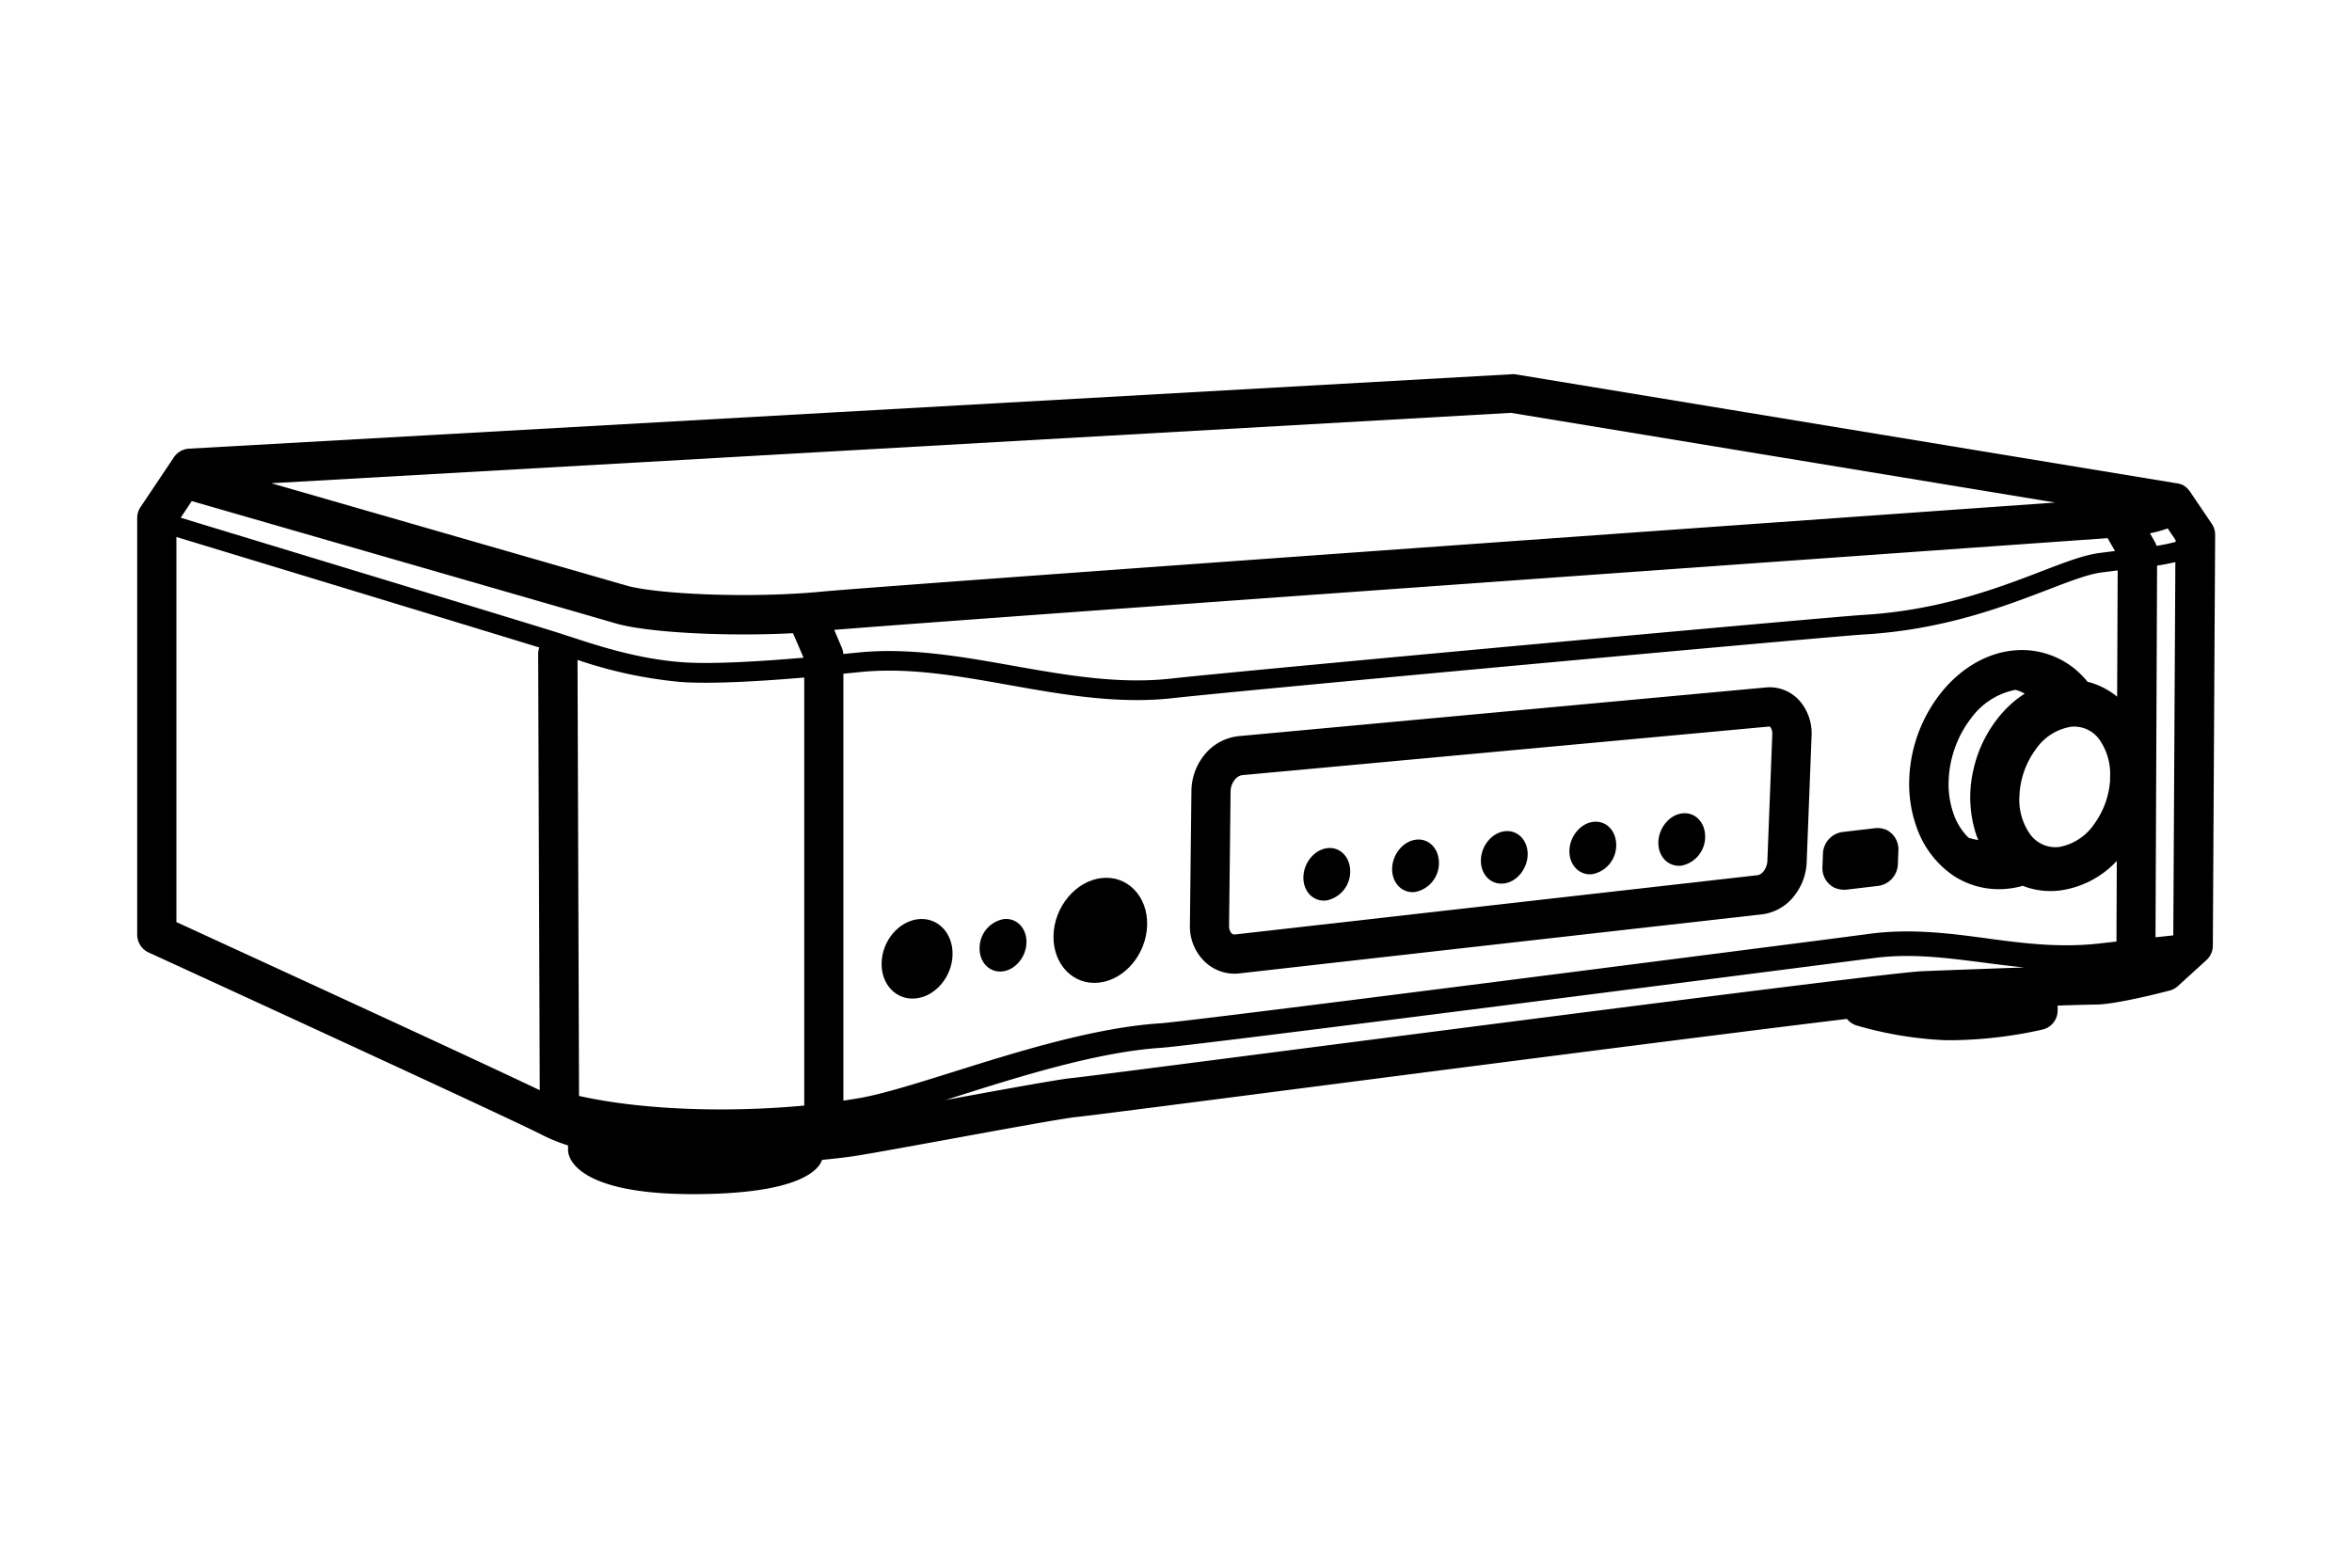 <svg xmlns="http://www.w3.org/2000/svg" viewBox="0 0 480 320"><defs><style>.cls-1{fill:#000;}</style></defs><g id="NT-505"><path class="cls-1" d="M374,181l0,0a4.22,4.22,0,0,0,.71.34h0l.23.06a4.24,4.24,0,0,0,1.28.21,4.53,4.53,0,0,0,.52,0l6.58-.78a4.63,4.63,0,0,0,4-4.42l.11-2.86a4.44,4.44,0,0,0-2.16-4l0,0a3.64,3.64,0,0,0-.63-.3l-.09,0h0a4,4,0,0,0-.76-.19h0a4.65,4.65,0,0,0-1.18,0l-6.58.77a4.62,4.62,0,0,0-4,4.42l-.11,2.89A4.47,4.47,0,0,0,374,181Z"/><path class="cls-1" d="M451.29,106.78l-4.41-6.52c0-.06-.1-.11-.15-.18a3.27,3.27,0,0,0-.3-.35,3,3,0,0,0-.26-.24c-.11-.09-.22-.19-.34-.27a2.33,2.33,0,0,0-.34-.2l-.23-.14-.15,0-.26-.1a4.27,4.27,0,0,0-.48-.13l-.15,0-135-22.25a3.69,3.69,0,0,0-.88,0L38.59,91.58a4,4,0,0,0-3.1,1.76L28.7,103.47A4,4,0,0,0,28,105.7v85.09a4,4,0,0,0,2.33,3.63c25.78,11.83,75.73,34.83,80.26,37.22a34.62,34.62,0,0,0,5.34,2.17l0,.71a4.09,4.09,0,0,0,.24,1.47c.86,2.33,5,7.76,25.24,7.76,19.33,0,24.56-3.9,26-6.23a3.72,3.72,0,0,0,.35-.76c2.73-.27,5-.54,6.53-.77,3-.45,11-1.92,19.52-3.47,10.55-1.93,23.69-4.33,25.85-4.51q2.05-.18,43.64-5.57c34.84-4.5,87.36-11.29,113.63-14.46a4,4,0,0,0,2,1.35,76.82,76.82,0,0,0,18.08,3c.53,0,1.05,0,1.57,0a88.37,88.37,0,0,0,18.29-2.18,4,4,0,0,0,3.06-3.89v-1c3.7-.12,6.58-.2,7.65-.2,4.07,0,13.39-2.39,15.22-2.87a4,4,0,0,0,1.68-.92l5.82-5.3a4,4,0,0,0,1.3-2.94l.47-84A4.07,4.07,0,0,0,451.29,106.78Zm-412.16-4.5c12.26,3.54,80.13,23.1,86.63,25,5,1.42,15.32,2.22,26,2.22,3.38,0,6.8-.08,10.08-.25l2.15,5c-11.58,1-19.91,1.29-24.8.92-9-.69-16.68-3.2-22.86-5.22l-2.88-.93c-5.65-1.79-62.34-19-76.57-23.34Zm404.4,88.65-3.63.39.32-75.87c.9-.13,1.76-.28,2.68-.48l1.05-.23ZM430.65,159a17.14,17.14,0,0,1-3.23,9.16,11,11,0,0,1-7.14,4.72h0a6.35,6.35,0,0,1-6-2.64,12.13,12.13,0,0,1-2.14-7.91h0a17.05,17.05,0,0,1,3.25-9.27,10.85,10.85,0,0,1,7.25-4.71h0a6.33,6.33,0,0,1,5.89,2.73,12.31,12.31,0,0,1,2.08,7.92Zm-19.32-18.19a8,8,0,0,1,1.87.78,21.54,21.54,0,0,0-4.49,3.84,26,26,0,0,0-6,11.83,24.49,24.49,0,0,0,.71,13.45c.1.25.21.49.32.74a8.12,8.12,0,0,1-2-.46,12.56,12.56,0,0,1-2.8-4.19,18.2,18.2,0,0,1-1.25-7.62h0a22.29,22.29,0,0,1,4.78-12.85A14.61,14.61,0,0,1,411.33,140.81ZM444,110.24v.38c-.52.13-1.14.28-1.9.44s-1.32.26-2,.36a3.74,3.74,0,0,0-.38-.9l-.95-1.66a24.74,24.74,0,0,0,3.61-1Zm-13.87-.39,1.5,2.63c-1,.11-2,.25-3.19.4-3.15.41-7,1.88-11.8,3.73-8.79,3.38-20.84,8-36.42,8.91-6.66.39-124.59,11.16-141.29,13-10.68,1.19-21.63-.75-32.22-2.63-10.23-1.82-20.81-3.7-31.11-2.74l-1.5.15-2,.19a3.86,3.86,0,0,0-.29-1.25l-1.56-3.67C196.08,126.44,410.68,111.22,430.1,109.85ZM118.17,223.7l-.31-89a90.88,90.88,0,0,0,21,4.5c6.37.48,16.94-.19,25.27-.9v87.37C147.9,227.19,130.59,226.5,118.17,223.7Zm57.19.45q-1.61.27-3.24.51V137.52l2.35-.23,1.47-.15c9.77-.91,19.62.84,30,2.69,8.52,1.52,17.26,3.07,26.06,3.07a66.43,66.43,0,0,0,7.31-.39c16.67-1.85,134.43-12.61,141.07-13,16.2-.94,28.58-5.7,37.63-9.17,4.58-1.76,8.2-3.14,10.87-3.49l3.3-.42-.11,25.78a15.65,15.65,0,0,0-5.48-2.9h0l-.55-.13a17.18,17.18,0,0,0-12.48-6.47c-6.35-.32-12.66,2.81-17.34,8.59a30.05,30.05,0,0,0-6.57,17.55h0a26.26,26.26,0,0,0,1.87,11,19.78,19.78,0,0,0,5.61,7.73l.16.13a19.39,19.39,0,0,0,1.65,1.21h0a16.82,16.82,0,0,0,9,2.58,18.07,18.07,0,0,0,4.91-.69c.17.07.33.15.51.21a15.4,15.4,0,0,0,5.08.86,16.24,16.24,0,0,0,2-.12h0A19.39,19.39,0,0,0,432,175.73l-.07,16.46-3.09.35c-8.29,1-16,0-23.37-1s-15.19-2-23.38-1L370.93,192c-31.82,4.09-128.65,16.54-134.11,16.88-13.42.85-29.46,5.89-42.34,9.94C186.73,221.25,180,223.35,175.36,224.15Zm133-139.88,111.07,18.31c-49.26,3.49-239.63,17-251.88,18.2-14.66,1.4-33.66.47-39.61-1.23L55.36,98.64ZM36,109.61c13.63,4.14,62.28,18.93,74.06,22.56a3.87,3.87,0,0,0-.23,1.28l.32,89.08c-15-7.16-62.81-29.1-74.15-34.31ZM262.22,214.5c-22.5,2.91-41.93,5.42-43.27,5.53-2.34.2-11.82,1.91-26,4.51l3-.95c12.62-4,28.34-8.91,41.15-9.72,5-.32,79.14-9.8,134.44-16.91l11.11-1.43c7.55-.95,14.62,0,22.1.95,2.74.36,5.53.72,8.37,1-8.21.28-17.41.63-20.76.76C386.72,198.47,327.58,206.06,262.22,214.5Z"/><path class="cls-1" d="M251.92,198.75a8.27,8.27,0,0,0,1.11-.07l106.78-12.07h0a9.88,9.88,0,0,0,6.55-4,11.78,11.78,0,0,0,2.35-6.62l1-25.8a10.16,10.16,0,0,0-2.09-6.71,8.17,8.17,0,0,0-7.28-3.15l-107.63,9.94a10.36,10.36,0,0,0-7,3.93,11.83,11.83,0,0,0-2.56,7.18l-.31,27.48a10,10,0,0,0,2.66,7.06A8.78,8.78,0,0,0,251.92,198.75Zm-.78-37.24a3.86,3.86,0,0,1,.81-2.28,2.42,2.42,0,0,1,1.51-1l107.63-9.93h0c.06,0,.13,0,.23.15a2.31,2.31,0,0,1,.37,1.45l-1,25.8a3.68,3.68,0,0,1-.74,2.09,2.09,2.09,0,0,1-1.13.84L252.09,190.74a.86.86,0,0,1-.79-.27,2.18,2.18,0,0,1-.47-1.49Z"/><path class="cls-1" d="M224.33,200.57c5.27-.61,9.64-5.88,9.78-11.76s-4.05-10.18-9.31-9.58S215.12,185.12,215,191,219.06,201.19,224.33,200.57Z"/><path class="cls-1" d="M204.59,198.28c2.63-.3,4.82-2.94,4.89-5.88s-2-5.09-4.66-4.79a6,6,0,0,0-4.9,5.91C199.86,196.46,202,198.59,204.59,198.28Z"/><path class="cls-1" d="M187.35,187.63c-4,.46-7.33,4.46-7.43,8.94s3.08,7.69,7.07,7.22,7.31-4.46,7.41-8.91S191.34,187.17,187.35,187.63Z"/><path class="cls-1" d="M270.71,183.8a6,6,0,0,0,4.84-5.92c0-2.94-2.06-5.07-4.69-4.75s-4.82,3-4.86,5.94S268.08,184.13,270.71,183.8Z"/><path class="cls-1" d="M288.82,182.07a6,6,0,0,0,4.84-5.92c0-2.94-2.06-5.07-4.69-4.75s-4.82,3-4.86,5.94S286.19,182.4,288.82,182.07Z"/><path class="cls-1" d="M306.93,180.34c2.63-.32,4.8-3,4.84-5.92s-2.06-5.07-4.69-4.75-4.82,3-4.86,5.94S304.3,180.67,306.93,180.34Z"/><path class="cls-1" d="M325,178.43a6,6,0,0,0,4.84-5.92c0-2.94-2.06-5.07-4.69-4.75s-4.82,3-4.86,5.94S322.4,178.76,325,178.43Z"/><path class="cls-1" d="M343.15,176.7a6,6,0,0,0,4.84-5.92c0-2.94-2.06-5.07-4.69-4.75s-4.82,3-4.86,5.94S340.52,177,343.15,176.7Z"/></g></svg>